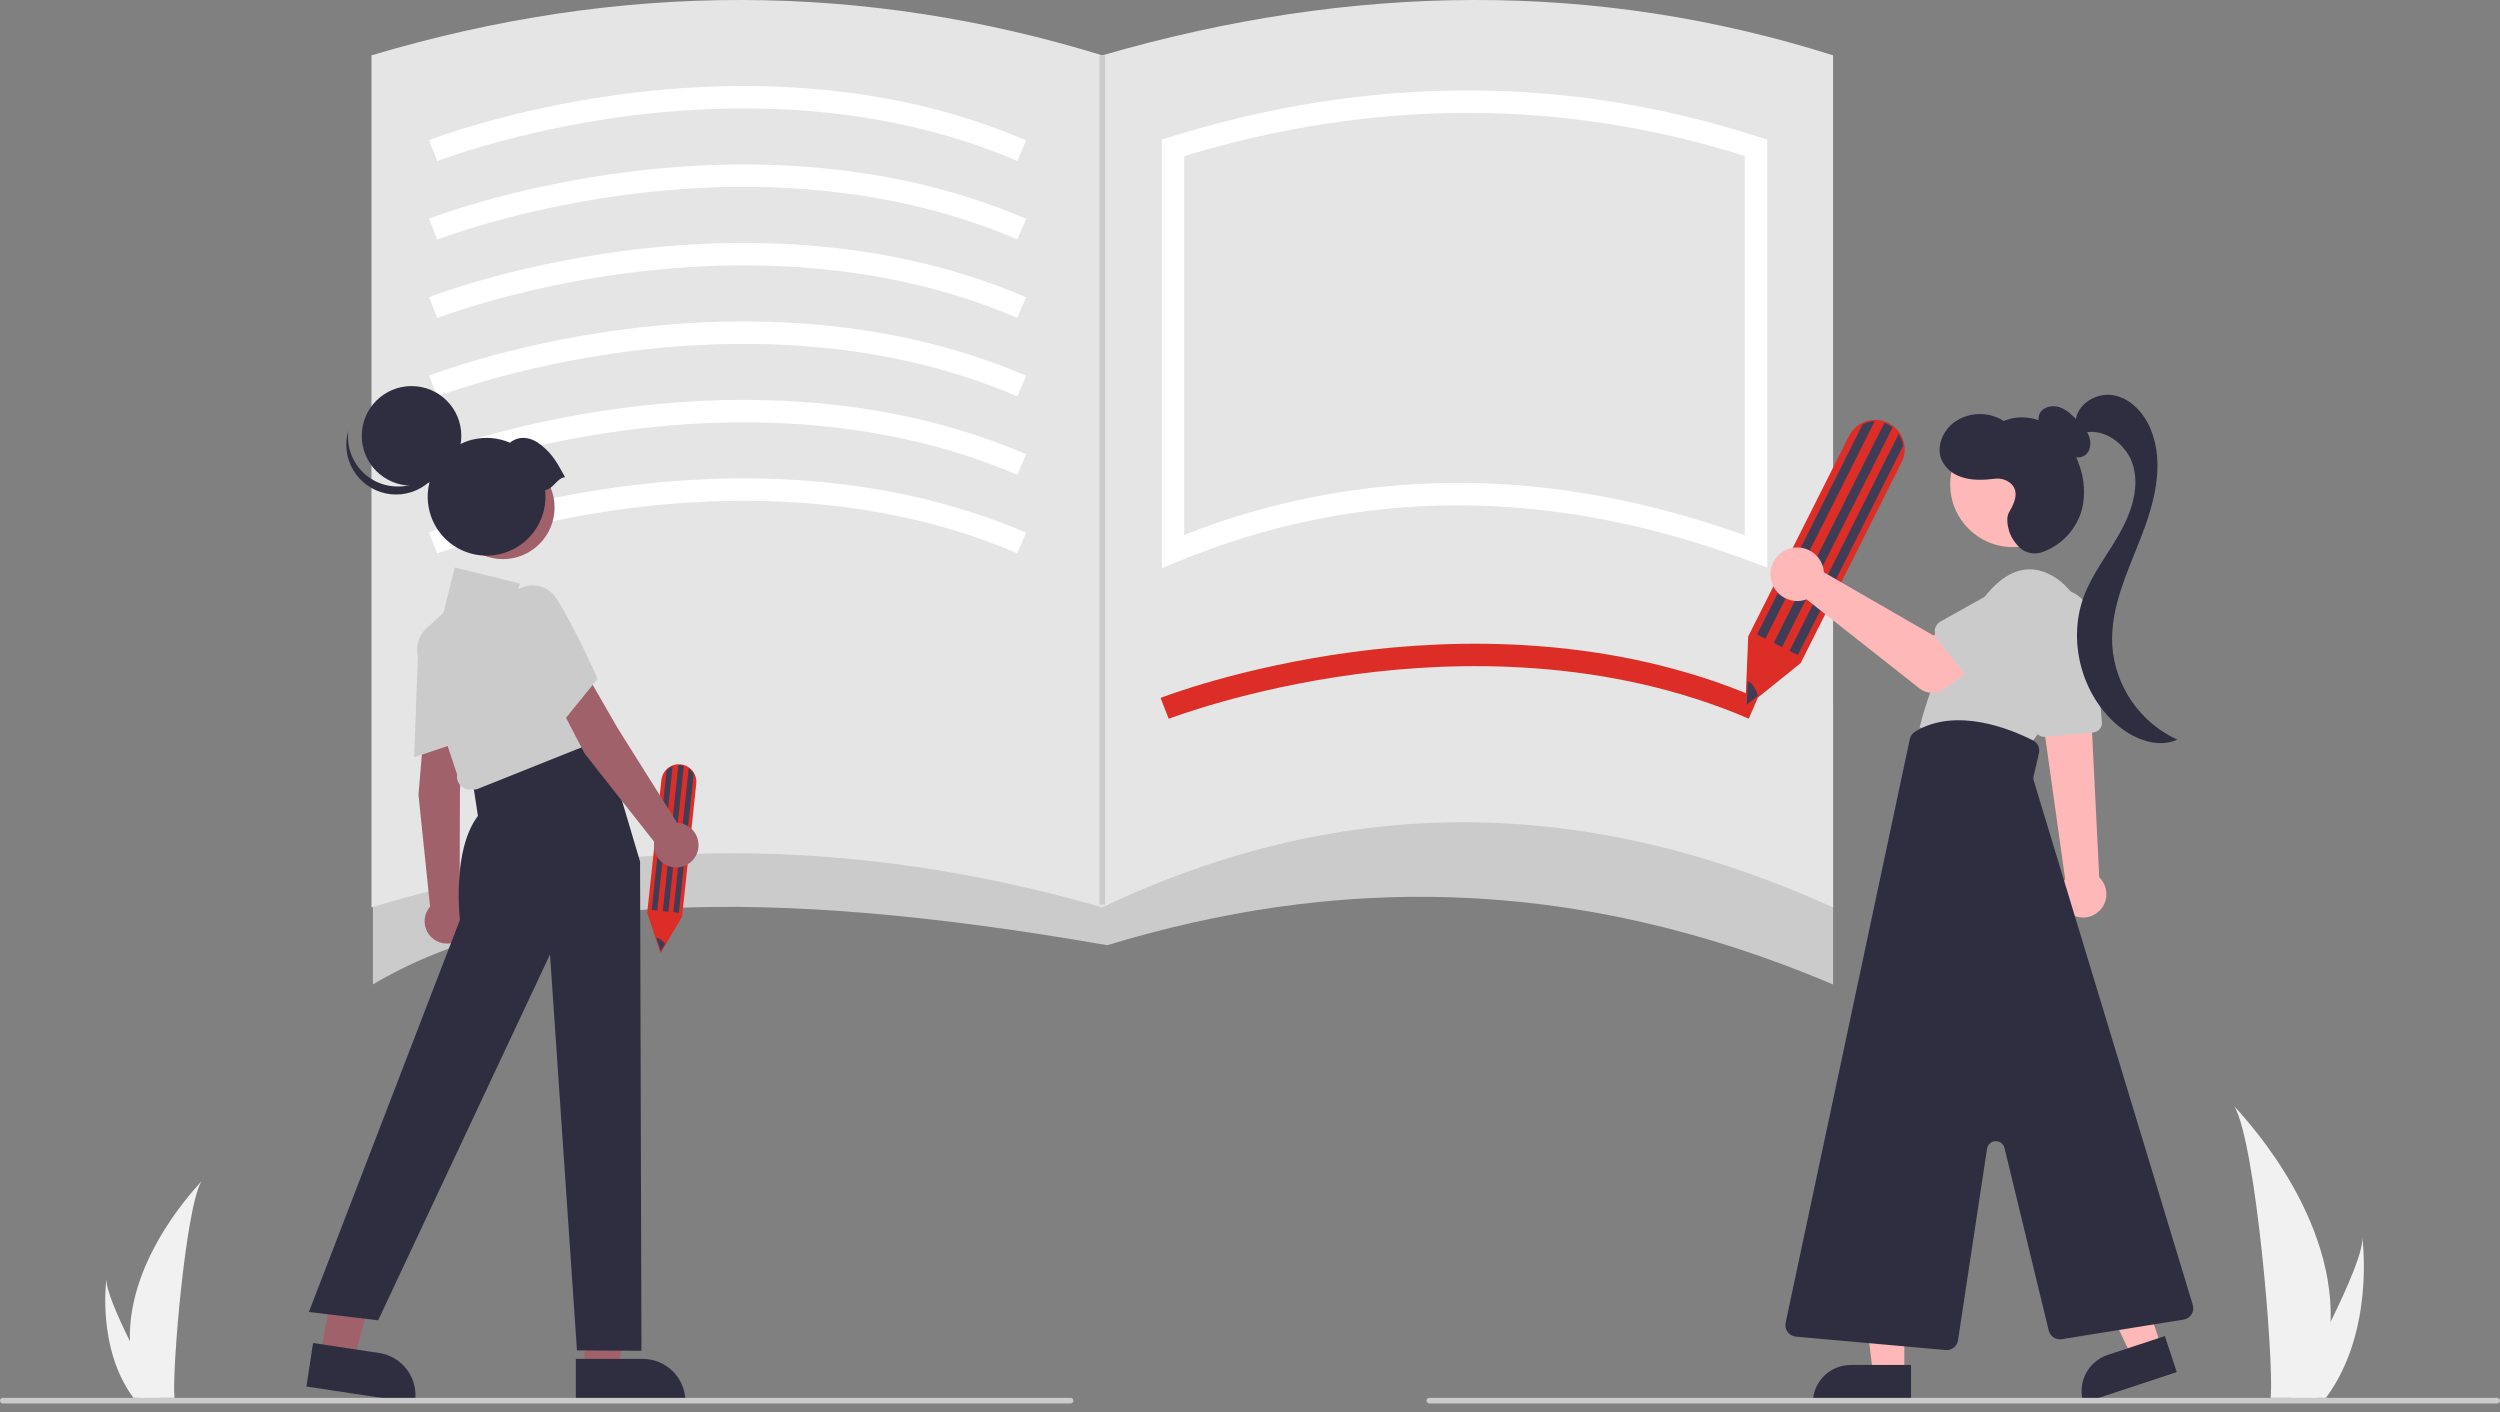 <svg width="200" height="113" viewBox="0 0 200 113" fill="none" xmlns="http://www.w3.org/2000/svg">
<rect x="0" y="0" width="200" height="113" fill="#808080" stroke="none"/>
<g clip-path="url(#clip0)">
<path d="M186.453 105.739C186.399 107.762 186.06 109.766 185.446 111.694C185.433 111.739 185.418 111.783 185.403 111.827H181.648C181.652 111.787 181.656 111.743 181.66 111.694C181.91 108.815 180.48 91.505 178.754 88.509C178.905 88.752 186.744 96.593 186.453 105.739Z" fill="#F1F1F1"/>
<path d="M186.171 111.694C186.14 111.739 186.107 111.783 186.074 111.827H183.256C183.278 111.789 183.302 111.744 183.331 111.694C183.797 110.854 185.174 108.343 186.453 105.739C187.826 102.942 189.087 100.038 188.981 98.987C189.014 99.224 189.965 106.45 186.171 111.694Z" fill="#F1F1F1"/>
<path d="M10.392 107.306C10.433 108.808 10.684 110.296 11.14 111.728C11.15 111.761 11.161 111.794 11.172 111.827H13.961C13.958 111.798 13.955 111.764 13.952 111.728C13.766 109.59 14.829 96.734 16.11 94.509C15.998 94.689 10.176 100.513 10.392 107.306Z" fill="#F1F1F1"/>
<path d="M10.602 111.728C10.625 111.761 10.649 111.795 10.674 111.827H12.767C12.751 111.799 12.732 111.766 12.711 111.728C12.365 111.104 11.342 109.239 10.393 107.306C9.373 105.228 8.436 103.071 8.515 102.291C8.49 102.467 7.784 107.833 10.602 111.728Z" fill="#F1F1F1"/>
<path d="M146.647 78.755C125.583 69.829 106.526 70.168 88.576 75.617C60.918 70.786 41.979 71.534 29.831 78.755V56.334H146.647V78.755Z" fill="#CBCBCB"/>
<path d="M146.647 72.59C127.241 63.797 107.858 63.229 88.183 72.59C68.031 66.787 48.55 66.848 29.719 72.59V4.428C49.74 -1.547 69.215 -1.404 88.183 4.428C108.219 -1.384 127.725 -1.568 146.647 4.428V72.59Z" fill="#E5E5E5"/>
<path d="M34.978 12.887L34.325 11.216C34.581 11.116 40.695 8.753 49.667 7.547C57.962 6.432 70.321 6.166 82.091 11.228L81.383 12.876C70.006 7.984 58.012 8.241 49.955 9.318C41.184 10.491 35.039 12.863 34.978 12.887Z" fill="white"/>
<path d="M34.978 19.165L34.325 17.494C34.581 17.394 40.695 15.031 49.667 13.825C57.962 12.71 70.321 12.444 82.091 17.506L81.383 19.154C70.006 14.261 58.012 14.519 49.955 15.596C41.184 16.769 35.039 19.141 34.978 19.165Z" fill="white"/>
<path d="M34.978 25.443L34.325 23.772C34.581 23.672 40.695 21.309 49.667 20.103C57.962 18.988 70.321 18.722 82.091 23.784L81.383 25.431C70.006 20.54 58.012 20.797 49.955 21.874C41.184 23.047 35.039 25.419 34.978 25.443Z" fill="white"/>
<path d="M34.978 31.721L34.325 30.05C34.581 29.951 40.695 27.587 49.667 26.381C57.962 25.267 70.321 25 82.091 30.062L81.383 31.71C70.006 26.818 58.012 27.075 49.955 28.153C41.184 29.326 35.039 31.697 34.978 31.721Z" fill="white"/>
<path d="M34.978 37.999L34.325 36.328C34.581 36.228 40.695 33.865 49.667 32.659C57.962 31.544 70.321 31.278 82.091 36.34L81.383 37.988C70.006 33.096 58.012 33.353 49.955 34.431C41.184 35.603 35.039 37.975 34.978 37.999Z" fill="white"/>
<path d="M34.978 44.277L34.325 42.606C34.581 42.506 40.695 40.143 49.667 38.937C57.962 37.823 70.321 37.556 82.091 42.618L81.383 44.266C70.006 39.373 58.012 39.631 49.955 40.709C41.184 41.881 35.039 44.253 34.978 44.277Z" fill="white"/>
<path d="M93.498 57.506L92.846 55.835C93.101 55.735 99.215 53.372 108.187 52.166C116.482 51.051 128.841 50.785 140.611 55.846L139.903 57.494C128.526 52.602 116.533 52.86 108.475 53.937C99.704 55.11 93.559 57.482 93.498 57.506Z" fill="#DC2D27"/>
<path d="M92.948 45.457V11.168L93.577 10.971C109.529 5.988 125.403 5.989 140.758 10.974L141.378 11.175V45.411L140.165 44.953C124.185 38.922 108.716 38.919 94.188 44.943L92.948 45.457ZM116.617 38.63C124.125 38.63 131.78 40.029 139.585 42.828V12.482C124.985 7.878 109.904 7.88 94.742 12.489V42.786C101.708 40.042 109.129 38.632 116.617 38.63V38.63Z" fill="white"/>
<path d="M139.622 56.617L139.857 50.911L147.916 34.886C148.144 34.431 148.514 34.062 148.971 33.838C149.251 33.698 149.556 33.616 149.868 33.595C150.18 33.575 150.493 33.617 150.788 33.719C151.131 33.837 151.441 34.033 151.695 34.29C151.95 34.548 152.141 34.861 152.255 35.205C152.303 35.353 152.337 35.506 152.357 35.661C152.414 36.121 152.333 36.588 152.123 37.002L144.052 53.048L139.622 56.617Z" fill="#DC2D27"/>
<path d="M149.975 33.703L141.226 51.098L140.559 50.762L149.021 33.938C149.317 33.79 149.643 33.71 149.975 33.703Z" fill="#3F3D56"/>
<path d="M152.245 35.676L143.83 52.407L143.163 52.072L151.894 34.713C152.001 34.877 152.087 35.054 152.148 35.24C152.195 35.382 152.227 35.528 152.245 35.676V35.676Z" fill="#3F3D56"/>
<path d="M151.408 34.183L142.562 51.77L141.895 51.434L150.752 33.825C150.846 33.858 150.938 33.896 151.027 33.941C151.162 34.009 151.289 34.09 151.408 34.183V34.183Z" fill="#3F3D56"/>
<path d="M140.633 55.658L139.743 56.375L139.818 54.485C140.124 54.591 140.454 55.051 140.633 55.658Z" fill="#3F3D56"/>
<path d="M52.842 76.257L51.776 73.024L52.912 62.396C52.943 62.095 53.072 61.811 53.28 61.59C53.407 61.454 53.559 61.344 53.729 61.267C53.899 61.19 54.082 61.148 54.269 61.143C54.484 61.137 54.699 61.181 54.894 61.272C55.09 61.362 55.263 61.496 55.398 61.664C55.456 61.737 55.507 61.815 55.551 61.898C55.679 62.142 55.732 62.42 55.701 62.694L54.565 73.337L52.842 76.257Z" fill="#DC2D27"/>
<path d="M53.811 61.305L52.579 72.841L52.137 72.794L53.328 61.636C53.463 61.491 53.628 61.378 53.811 61.305V61.305Z" fill="#3F3D56"/>
<path d="M55.491 61.929L54.306 73.026L53.864 72.978L55.093 61.466C55.188 61.534 55.273 61.615 55.346 61.706C55.401 61.776 55.45 61.85 55.491 61.929V61.929Z" fill="#3F3D56"/>
<path d="M54.711 61.272L53.465 72.936L53.023 72.889L54.27 61.21C54.33 61.208 54.389 61.211 54.448 61.217C54.537 61.227 54.625 61.245 54.711 61.272V61.272Z" fill="#3F3D56"/>
<path d="M53.205 75.51L52.859 76.096L52.504 75.026C52.697 75.021 52.978 75.209 53.205 75.51Z" fill="#3F3D56"/>
<path d="M168.26 72.466C168.139 72.678 167.977 72.865 167.783 73.014C167.59 73.164 167.369 73.274 167.133 73.338C166.656 73.468 166.148 73.403 165.719 73.158C165.29 72.913 164.976 72.508 164.847 72.031C164.717 71.555 164.782 71.046 165.027 70.617C165.031 70.61 165.035 70.603 165.039 70.596C165.091 70.508 165.15 70.425 165.215 70.347L163.648 59.182L163.601 58.847L163.283 56.569L163.236 56.241L163.41 56.249L166.445 56.388L167.259 56.424L167.361 58.503L167.938 70.188C168.239 70.476 168.435 70.858 168.493 71.271C168.552 71.684 168.47 72.105 168.26 72.466H168.26Z" fill="#FFB8B8"/>
<path d="M163.61 58.949L167.464 58.595C167.664 58.576 167.849 58.479 167.977 58.325C168.106 58.17 168.168 57.972 168.151 57.772L167.437 49.758C167.368 48.986 166.995 48.273 166.4 47.776C165.806 47.279 165.038 47.038 164.266 47.107C163.495 47.176 162.782 47.549 162.285 48.143C161.787 48.738 161.547 49.505 161.616 50.277C161.621 50.333 161.627 50.388 161.635 50.442L162.791 58.303C162.818 58.483 162.908 58.648 163.046 58.767C163.183 58.886 163.359 58.952 163.541 58.952C163.564 58.952 163.587 58.951 163.61 58.949V58.949Z" fill="#CBCBCB"/>
<path d="M166.532 52.474C166.922 51.37 166.94 50.169 166.583 49.054C166.227 47.938 165.515 46.97 164.558 46.297C163.104 45.302 161.116 44.945 158.974 47.495C156.382 50.607 154.534 54.269 153.569 58.203L162.34 59.631C162.34 59.631 165.322 55.985 166.532 52.474Z" fill="#CBCBCB"/>
<path d="M152.347 109.912H149.846L148.656 100.267H152.347L152.347 109.912Z" fill="#FFB8B8"/>
<path d="M145.024 112.233H152.883V109.197H148.061C147.255 109.197 146.483 109.517 145.914 110.086C145.344 110.656 145.024 111.428 145.024 112.233V112.233Z" fill="#2F2E41"/>
<path d="M172.905 107.731L170.531 108.515L166.374 99.731L169.878 98.573L172.905 107.731Z" fill="#FFB8B8"/>
<path d="M166.68 112.233L174.142 109.767L173.189 106.884L168.611 108.397C167.846 108.65 167.213 109.196 166.851 109.916C166.489 110.635 166.428 111.469 166.68 112.233V112.233Z" fill="#2F2E41"/>
<path d="M161.026 43.768C163.793 43.768 166.035 41.525 166.035 38.758C166.035 35.991 163.793 33.748 161.026 33.748C158.259 33.748 156.016 35.991 156.016 38.758C156.016 41.525 158.259 43.768 161.026 43.768Z" fill="#FFB8B8"/>
<path d="M156.64 107.227L158.962 91.9C158.987 91.737 159.067 91.587 159.191 91.476C159.314 91.365 159.471 91.301 159.636 91.294C159.802 91.287 159.964 91.337 160.097 91.436C160.229 91.536 160.322 91.678 160.361 91.839L163.898 106.445C163.953 106.669 164.091 106.864 164.283 106.991C164.475 107.119 164.708 107.171 164.936 107.136L174.69 105.568C174.819 105.547 174.943 105.499 175.052 105.426C175.161 105.354 175.254 105.259 175.323 105.148C175.392 105.037 175.437 104.912 175.454 104.782C175.472 104.652 175.461 104.52 175.423 104.395L162.704 62.46C162.667 62.341 162.663 62.215 162.691 62.093L163.115 60.257C163.161 60.058 163.14 59.85 163.054 59.664C162.968 59.479 162.822 59.328 162.64 59.235C160.908 58.351 156.521 56.514 153.211 58.526C153.103 58.592 153.01 58.678 152.937 58.781C152.864 58.884 152.813 59 152.786 59.123L142.85 105.825C142.823 105.952 142.823 106.083 142.851 106.21C142.878 106.337 142.932 106.456 143.009 106.561C143.087 106.665 143.185 106.752 143.298 106.816C143.411 106.879 143.537 106.918 143.666 106.93L155.65 108.003C155.677 108.006 155.705 108.007 155.732 108.007C155.951 108.006 156.163 107.928 156.33 107.785C156.496 107.641 156.606 107.444 156.639 107.227L156.64 107.227Z" fill="#2F2E41"/>
<path d="M164.348 35.219C163.97 34.992 163.635 34.7 163.358 34.358C163.221 34.185 163.13 33.98 163.096 33.762C163.061 33.544 163.083 33.321 163.16 33.114C163.413 32.555 164.165 32.38 164.748 32.569C165.331 32.758 165.781 33.216 166.207 33.657C166.582 34.044 166.968 34.451 167.145 34.96C167.322 35.47 167.232 36.116 166.789 36.426C166.354 36.729 165.73 36.605 165.312 36.279C164.918 35.923 164.603 35.487 164.389 35L164.348 35.219Z" fill="#2F2E41"/>
<path d="M166.045 33.791C166.072 32.38 167.681 31.368 169.071 31.618C170.46 31.868 171.528 33.053 172.063 34.359C173.193 37.12 172.345 40.27 171.256 43.048C170.168 45.826 168.821 48.645 168.98 51.623C169.087 53.233 169.628 54.785 170.544 56.113C171.46 57.441 172.717 58.497 174.184 59.17C172.616 59.881 170.742 59.147 169.424 58.038C166.497 55.578 165.368 51.196 166.739 47.627C167.416 45.867 168.608 44.361 169.539 42.721C170.47 41.081 171.153 39.148 170.672 37.324C170.192 35.501 168.146 34.024 166.398 34.73L166.045 33.791Z" fill="#2F2E41"/>
<path d="M160.726 40.981C161.162 40.243 161.603 39.274 160.805 38.629C160.631 38.495 160.433 38.397 160.221 38.341C160.009 38.285 159.788 38.272 159.571 38.303C158.671 38.411 157.691 38.456 156.82 38.129C156.493 38.017 156.192 37.84 155.935 37.609C155.678 37.378 155.47 37.098 155.324 36.785C154.875 35.719 155.437 34.424 156.377 33.751C156.952 33.354 157.632 33.136 158.331 33.123C159.029 33.111 159.716 33.305 160.305 33.681C161.523 33.144 163 33.383 164.106 34.123C165.213 34.864 165.969 36.049 166.381 37.315C166.759 38.405 166.825 39.579 166.569 40.704C166.363 41.487 165.972 42.208 165.428 42.807C164.884 43.407 164.204 43.866 163.445 44.147C163.149 44.263 162.828 44.3 162.514 44.254C162.2 44.207 161.903 44.079 161.654 43.882C161.249 43.518 160.938 43.062 160.747 42.553C160.581 41.995 160.492 41.375 160.726 40.981Z" fill="#2F2E41"/>
<path d="M145.864 45.451C145.89 45.561 145.906 45.673 145.913 45.785L154.675 50.84L156.805 49.614L159.075 52.586L155.516 55.123C155.228 55.328 154.882 55.434 154.529 55.426C154.176 55.417 153.835 55.294 153.558 55.075L144.522 47.948C144.114 48.099 143.67 48.122 143.249 48.015C142.827 47.907 142.448 47.674 142.163 47.346C141.877 47.018 141.698 46.61 141.65 46.178C141.601 45.746 141.686 45.309 141.891 44.926C142.097 44.543 142.415 44.231 142.802 44.033C143.189 43.835 143.628 43.759 144.059 43.816C144.49 43.873 144.894 44.06 145.216 44.352C145.538 44.644 145.764 45.028 145.863 45.451L145.864 45.451Z" fill="#FFB8B8"/>
<path d="M154.968 51.08L157.8 54.75C157.88 54.854 157.982 54.94 158.099 55.001C158.216 55.062 158.344 55.098 158.476 55.105C158.607 55.112 158.739 55.091 158.862 55.043C158.984 54.995 159.095 54.921 159.187 54.826L162.392 51.497C162.662 51.297 162.89 51.047 163.062 50.759C163.235 50.471 163.349 50.153 163.398 49.821C163.447 49.489 163.43 49.151 163.349 48.825C163.267 48.5 163.122 48.194 162.921 47.925C162.721 47.656 162.47 47.429 162.182 47.257C161.893 47.086 161.574 46.972 161.242 46.924C160.91 46.876 160.572 46.894 160.247 46.977C159.922 47.059 159.617 47.205 159.348 47.406C159.32 47.427 159.293 47.448 159.266 47.47L155.246 49.718C155.131 49.782 155.031 49.871 154.953 49.977C154.875 50.084 154.821 50.206 154.795 50.335C154.768 50.464 154.77 50.598 154.8 50.726C154.83 50.855 154.887 50.975 154.967 51.08H154.968Z" fill="#CBCBCB"/>
<path d="M46.761 109.599L49.479 109.598L50.772 99.114L46.76 99.114L46.761 109.599Z" fill="#A0616A"/>
<path d="M46.067 108.711L51.42 108.711H51.42C52.325 108.711 53.193 109.07 53.833 109.71C54.472 110.35 54.832 111.217 54.832 112.122V112.233L46.067 112.233L46.067 108.711Z" fill="#2F2E41"/>
<path d="M25.596 108.422L28.283 108.828L31.129 98.654L27.605 98.055L25.596 108.422Z" fill="#A0616A"/>
<path d="M25.043 107.441L30.336 108.241L30.336 108.241C31.23 108.376 32.035 108.861 32.572 109.589C33.108 110.318 33.334 111.229 33.199 112.124L33.182 112.233L24.516 110.923L25.043 107.441Z" fill="#2F2E41"/>
<path d="M33.977 57.639L36.995 58.43L36.794 63.323L36.769 72.232C37.066 72.438 37.294 72.729 37.422 73.067C37.551 73.405 37.574 73.774 37.487 74.125C37.401 74.476 37.211 74.793 36.941 75.033C36.671 75.274 36.335 75.427 35.976 75.472C35.617 75.517 35.253 75.452 34.932 75.286C34.611 75.12 34.348 74.86 34.178 74.541C34.008 74.222 33.938 73.859 33.979 73.499C34.02 73.14 34.169 72.802 34.406 72.529L33.478 63.587L33.977 57.639Z" fill="#A0616A"/>
<path d="M33.451 52.034C33.468 51.562 33.62 51.103 33.89 50.715C34.16 50.326 34.537 50.024 34.974 49.843C35.384 49.66 35.838 49.601 36.281 49.672C36.724 49.743 37.136 49.942 37.468 50.245C37.706 50.457 37.895 50.719 38.021 51.013C38.148 51.306 38.208 51.624 38.2 51.943C38.208 54.809 37.56 58.988 37.554 59.029L37.544 59.096L33.132 60.581L33.451 52.034Z" fill="#CBCBCB"/>
<path d="M41.339 60.171L48.087 58.425L51.206 68.929L51.316 108.063L46.157 108.03L44 76.357L30.253 105.624L24.71 104.959L36.794 73.585C36.794 73.585 36.129 68.042 38.235 65.271L37.792 62.389L41.339 60.171Z" fill="#2F2E41"/>
<path d="M36.789 62.785C36.695 62.67 36.627 62.536 36.589 62.393C36.55 62.249 36.544 62.099 36.569 61.953L33.491 52.72C33.347 52.288 33.332 51.824 33.447 51.384C33.562 50.944 33.803 50.546 34.139 50.24L35.475 49.026L36.38 45.404L41.585 46.676L41.156 48.391L43.511 47.963L48.472 59.012L38.102 63.157L37.592 63.164C37.438 63.165 37.287 63.131 37.148 63.065C37.009 62.999 36.887 62.904 36.789 62.785V62.785Z" fill="#CBCBCB"/>
<path d="M44.013 54.989L46.986 54.044L49.432 58.287L54.173 65.829C54.534 65.844 54.882 65.969 55.172 66.186C55.461 66.403 55.677 66.702 55.792 67.045C55.907 67.388 55.915 67.757 55.816 68.105C55.716 68.453 55.514 68.762 55.234 68.992C54.955 69.221 54.613 69.361 54.253 69.392C53.893 69.423 53.532 69.344 53.217 69.166C52.903 68.987 52.65 68.717 52.493 68.392C52.335 68.066 52.28 67.701 52.335 67.344L46.771 60.282L44.013 54.989Z" fill="#A0616A"/>
<path d="M40.572 50.533C40.334 50.124 40.218 49.656 40.238 49.183C40.259 48.71 40.415 48.253 40.689 47.867C40.937 47.493 41.289 47.2 41.701 47.024C42.114 46.847 42.568 46.795 43.01 46.873C43.325 46.926 43.625 47.046 43.889 47.227C44.152 47.407 44.373 47.643 44.537 47.917C46.076 50.336 47.762 54.213 47.779 54.252L47.806 54.313L44.871 57.927L40.572 50.533Z" fill="#CBCBCB"/>
<path d="M40.231 44.73C42.514 44.73 44.366 42.879 44.366 40.596C44.366 38.312 42.514 36.461 40.231 36.461C37.947 36.461 36.096 38.312 36.096 40.596C36.096 42.879 37.947 44.73 40.231 44.73Z" fill="#A0616A"/>
<path d="M32.923 38.852C35.123 38.852 36.906 37.068 36.906 34.869C36.906 32.669 35.123 30.886 32.923 30.886C30.724 30.886 28.941 32.669 28.941 34.869C28.941 37.068 30.724 38.852 32.923 38.852Z" fill="#2F2E41"/>
<path d="M29.488 38.167C30.004 38.539 30.601 38.783 31.23 38.877C31.859 38.972 32.502 38.914 33.104 38.709C33.706 38.505 34.25 38.159 34.691 37.7C35.133 37.242 35.457 36.685 35.639 36.075C35.57 36.621 35.389 37.148 35.107 37.62C34.824 38.093 34.447 38.502 33.999 38.822C33.55 39.141 33.041 39.364 32.502 39.477C31.963 39.59 31.406 39.59 30.867 39.476C30.329 39.363 29.819 39.139 29.371 38.819C28.923 38.499 28.547 38.089 28.265 37.616C27.983 37.143 27.802 36.617 27.734 36.071C27.666 35.524 27.712 34.97 27.869 34.442C27.78 35.151 27.883 35.871 28.168 36.526C28.453 37.181 28.909 37.748 29.488 38.167Z" fill="#2F2E41"/>
<path d="M45.206 38.171C44.511 36.926 44.245 36.406 43.349 35.649C42.556 34.98 41.581 34.783 40.794 35.417C39.864 35.015 38.828 34.924 37.842 35.157C36.855 35.391 35.971 35.936 35.319 36.712C34.667 37.488 34.283 38.454 34.223 39.466C34.164 40.478 34.433 41.482 34.99 42.329C35.546 43.176 36.361 43.821 37.314 44.167C38.266 44.514 39.305 44.545 40.276 44.254C41.247 43.963 42.099 43.367 42.704 42.554C43.309 41.741 43.636 40.755 43.636 39.741C43.635 39.563 43.625 39.385 43.604 39.208C44.288 39.112 44.523 38.267 45.206 38.171Z" fill="#2F2E41"/>
<path d="M85.65 112.276H0.224C0.165 112.276 0.108 112.252 0.066 112.21C0.024 112.168 0 112.111 0 112.052C0 111.992 0.024 111.935 0.066 111.893C0.108 111.851 0.165 111.827 0.224 111.827H85.65C85.71 111.827 85.767 111.851 85.809 111.893C85.851 111.935 85.874 111.992 85.874 112.052C85.874 112.111 85.851 112.168 85.809 112.21C85.767 112.252 85.71 112.276 85.65 112.276Z" fill="#CBCBCB"/>
<path d="M199.776 112.276H114.35C114.29 112.276 114.233 112.252 114.191 112.21C114.149 112.168 114.125 112.111 114.125 112.052C114.125 111.992 114.149 111.935 114.191 111.893C114.233 111.851 114.29 111.827 114.35 111.827H199.776C199.835 111.827 199.892 111.851 199.934 111.893C199.976 111.935 200 111.992 200 112.052C200 112.111 199.976 112.168 199.934 112.21C199.892 112.252 199.835 112.276 199.776 112.276Z" fill="#CBCBCB"/>
<path d="M88.407 4.428H87.959V72.374H88.407V4.428Z" fill="#CBCBCB"/>
</g>
<defs>
<clipPath id="clip0">
<rect width="200" height="112.276" fill="white"/>
</clipPath>
</defs>
</svg>
